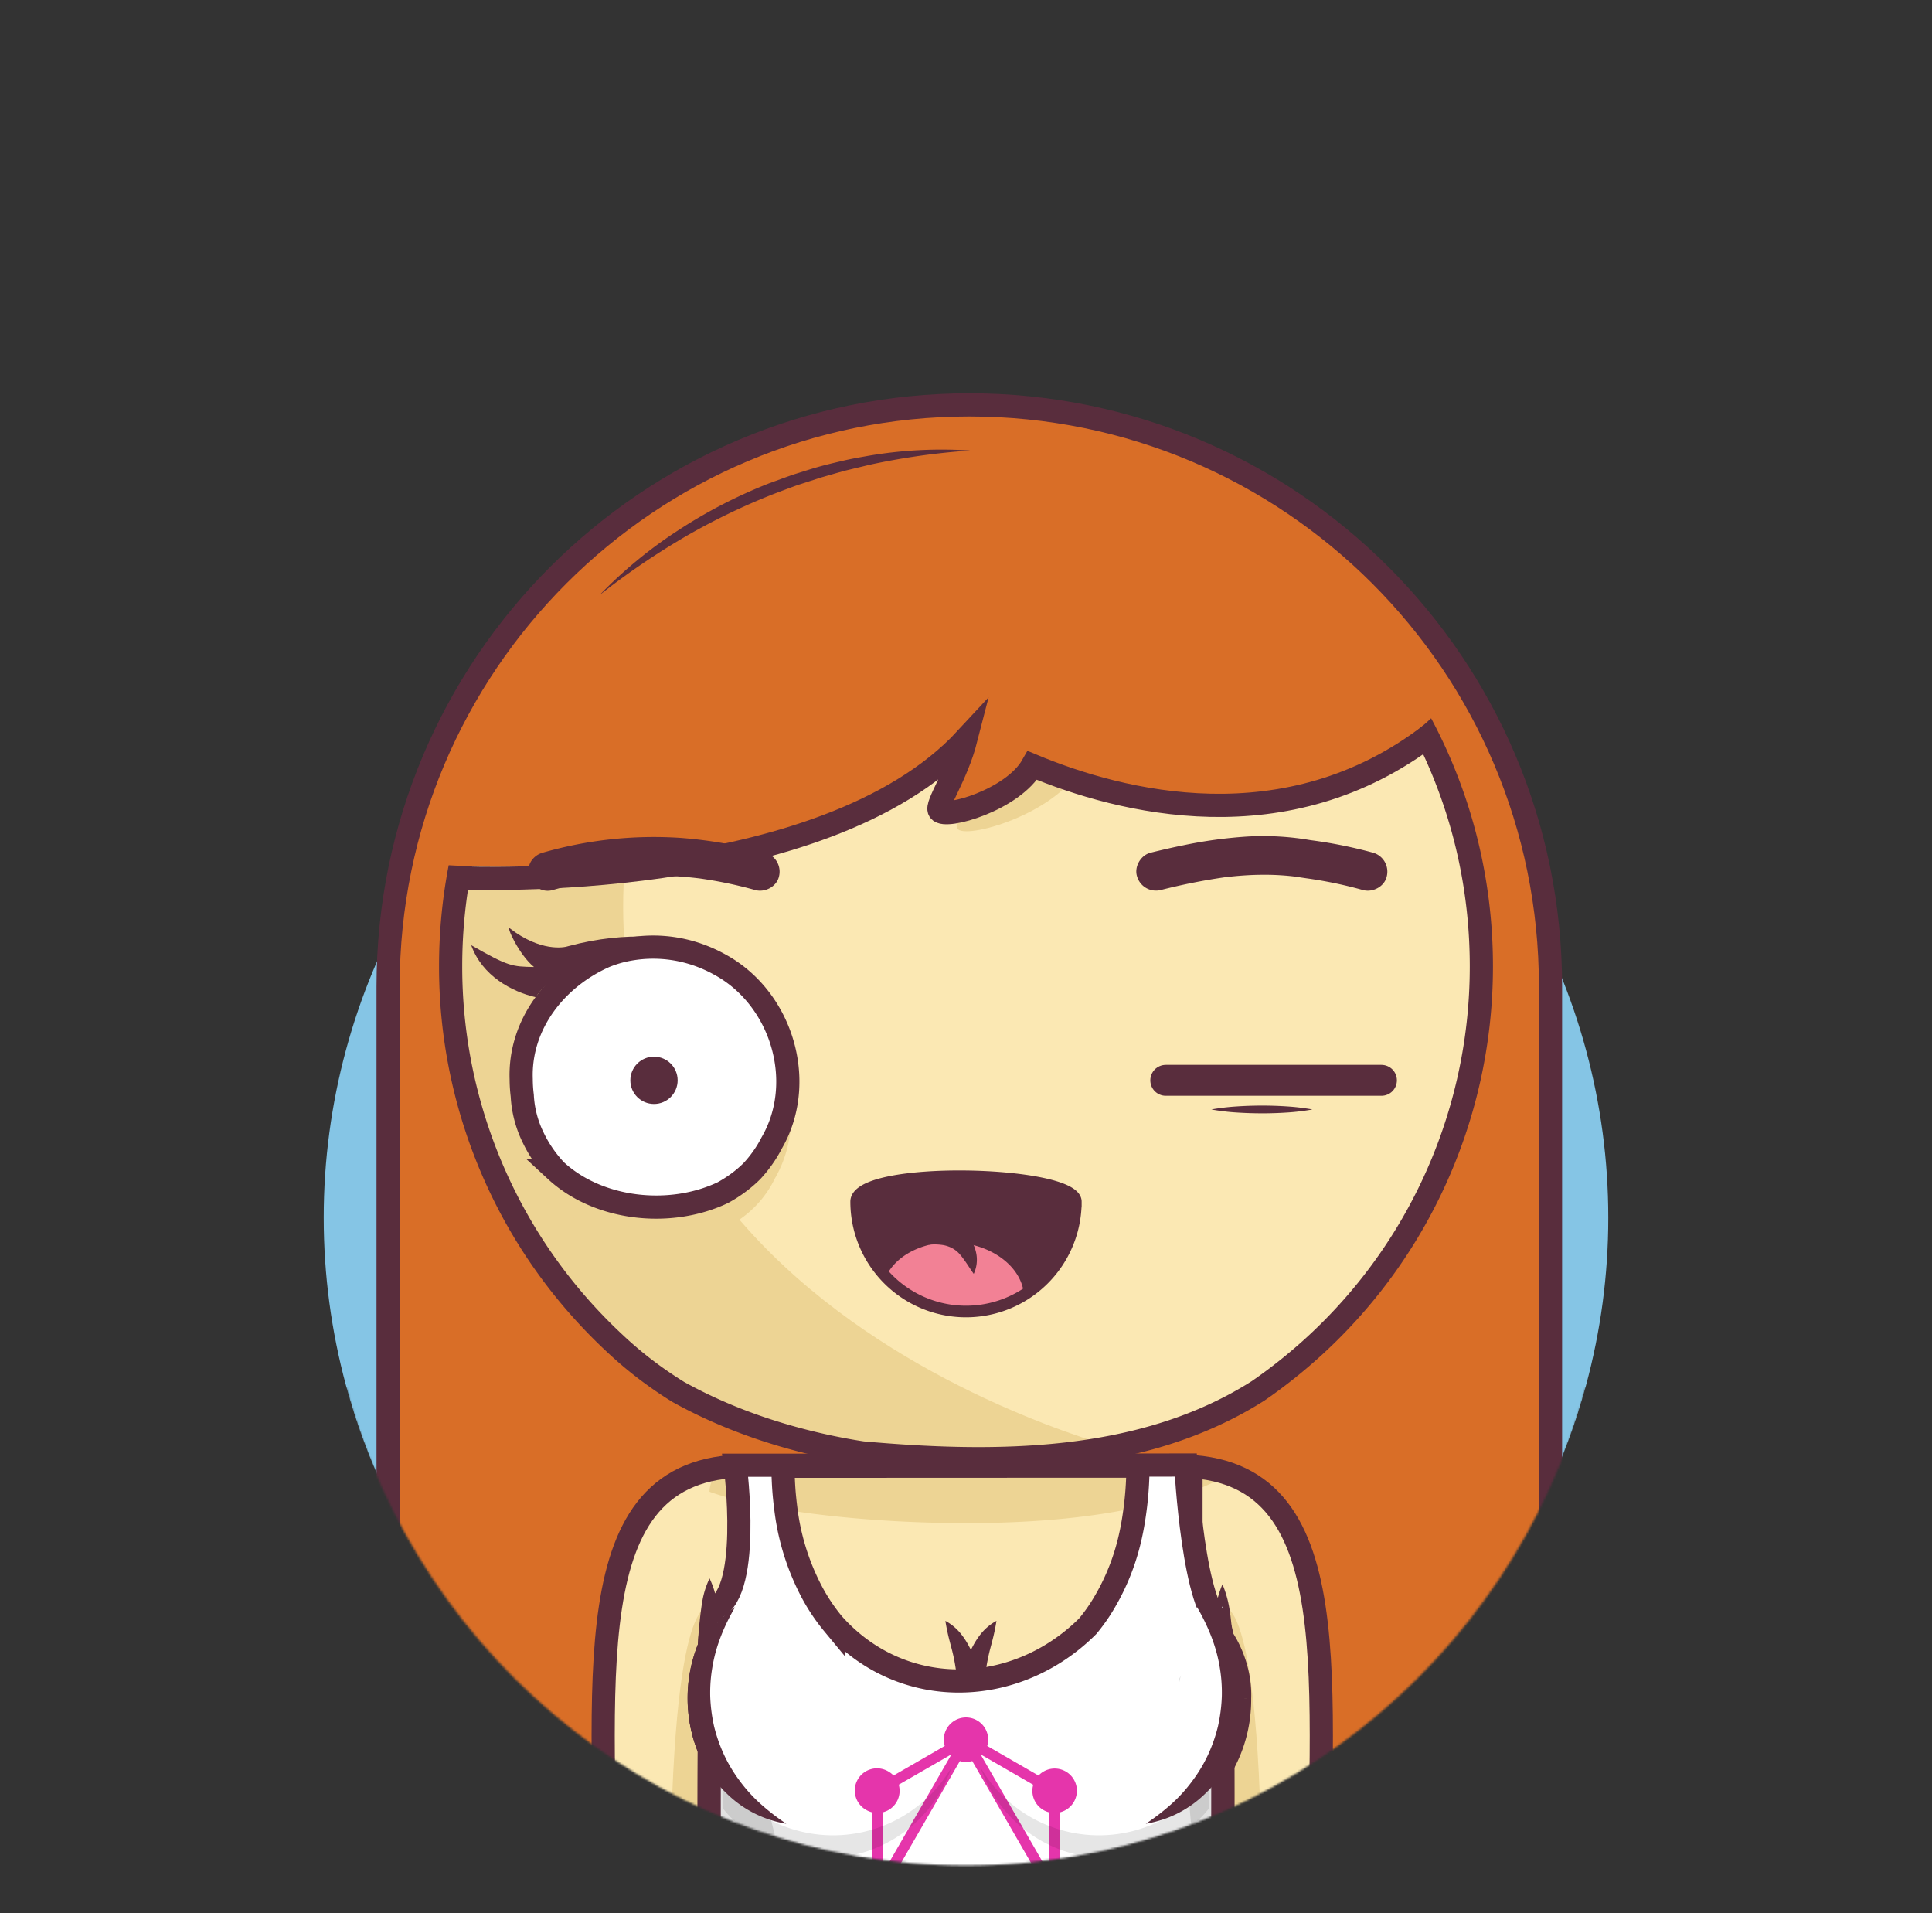 <svg xmlns="http://www.w3.org/2000/svg" viewBox="0 0 1000 990"><rect x="0" y="0" width="1000" height="990" fill="#333333" stroke="none"/><mask id="mask"><path d="M1000,0H0V718.31H179.2c38.38,142.38,167.45,247.1,320.8,247.1s282.42-104.72,320.8-247.1H1000Z" fill="white"></path></mask><g mask="url(#mask)"><circle cx="500" cy="630.16" r="332.442" fill="#85c5e5"></circle><path d="M501.71,209.52c-166.14,0-300.83,134.68-300.83,300.83V816.78c0,166.14,134.69,300.83,300.83,300.83S802.54,982.92,802.54,816.78V510.35C802.54,344.2,667.85,209.52,501.71,209.52Z" fill="#D96E27" stroke="#592d3d" stroke-miterlimit="10" stroke-width="12px"></path><path d="M610,758.72c90.76,0,72,114.24,72.87,241.28H610Z" fill="#FBE8B3"></path><path d="M632.74,831.87,610,870l11.38,130h31.76C653.91,819.73,632.74,831.87,632.74,831.87Z" fill="#EDD494"></path><path d="M233.25,500c0-147.32,119.43-266.75,266.75-266.75S766.75,352.68,766.75,500A266.22,266.22,0,0,1,668.1,707.12q-8.21,6.68-16.94,12.69C591,758,515,758,446.39,751.89c-6.66-1-13.3-2.26-19.89-3.71-26.33-5.8-51.82-14.75-75.37-27.8Q342.4,715,334.2,708.76a199.59,199.59,0,0,1-15.8-13.38q-7.14-6.63-13.79-13.78A265.86,265.86,0,0,1,233.25,500Z" fill="#FBE8B3"></path><path d="M269.61,634.48c.7,1.2,1.39,2.4,2.11,3.58.43.72.88,1.42,1.33,2.14.66,1.07,1.32,2.14,2,3.19.48.76,1,1.5,1.46,2.24.66,1,1.32,2,2,3,.51.76,1,1.52,1.56,2.28.66,1,1.32,1.92,2,2.88.54.77,1.1,1.53,1.65,2.3s1.34,1.85,2,2.77,1.15,1.53,1.73,2.29,1.37,1.8,2.07,2.7,1.19,1.51,1.79,2.26,1.41,1.76,2.12,2.63,1.23,1.49,1.85,2.23,1.44,1.72,2.17,2.57,1.27,1.47,1.91,2.2l2.22,2.5c.65.73,1.31,1.44,2,2.16.86.94,1.73,1.87,2.6,2.79l1.21,1.28c1.29,1.34,2.59,2.68,3.91,4l.26.27c1.29,1.28,2.6,2.55,3.91,3.81l1.58,1.5c.95.89,1.9,1.78,2.86,2.66l1.16,1.06c1,.94,2.09,1.86,3.14,2.78q4.9,4.27,10,8.19,8.19,6.24,16.93,11.62c23.55,13,49,22,75.37,27.8,6.59,1.45,13.23,2.7,19.89,3.71,42.1,3.75,87,5.18,129.28-3.08C508.45,729,185.59,612.74,388.8,257.48h0c-2.72,1.25-5.4,2.54-8.06,3.88l-.59.29c-1.22.61-2.44,1.24-3.65,1.88l-1,.53c-3.76,2-7.48,4.07-11.13,6.23l-.9.53c-1.16.69-2.31,1.39-3.46,2.1l-.87.54q-5.36,3.35-10.55,6.93l-1.08.75c-1.09.76-2.16,1.52-3.23,2.29l-.66.47q-3.27,2.39-6.46,4.84l-.62.48c-1,.78-2,1.58-3,2.39l-1.17.94c-1,.81-2,1.62-3,2.45l0,0c-2.11,1.75-4.19,3.55-6.24,5.37l-1.14,1-2.69,2.45L318,305q-4.28,4-8.37,8.17l-1.38,1.41c-.79.82-1.58,1.64-2.36,2.47-.46.49-.92,1-1.37,1.48q-2.06,2.2-4.06,4.46c-.45.51-.91,1-1.36,1.54-.71.81-1.41,1.63-2.11,2.45l-1.51,1.79c-.68.81-1.36,1.62-2,2.44-.54.66-1.08,1.33-1.61,2-1.07,1.33-2.12,2.66-3.16,4-.54.7-1.08,1.4-1.61,2.11s-1.2,1.59-1.79,2.4-1.07,1.45-1.59,2.18-1.13,1.55-1.68,2.33q-1.42,2-2.8,4.05c-.5.73-1,1.48-1.49,2.22s-1.1,1.66-1.64,2.5l-1.49,2.31-1.68,2.71c-.43.69-.86,1.38-1.28,2.07-.89,1.46-1.75,2.93-2.61,4.4l-1.22,2.16c-.54.95-1.08,1.91-1.61,2.87-.4.73-.8,1.46-1.19,2.19-.64,1.19-1.27,2.39-1.9,3.59l-1.2,2.34c-.64,1.28-1.28,2.55-1.91,3.84-.33.69-.67,1.39-1,2.09-.52,1.09-1,2.19-1.53,3.29-.31.66-.61,1.32-.91,2q-1.11,2.47-2.17,5c-.22.52-.43,1.05-.65,1.57-.53,1.27-1.05,2.54-1.56,3.82-.27.67-.53,1.34-.79,2-.5,1.26-1,2.53-1.45,3.8-.21.55-.42,1.1-.62,1.65q-.94,2.63-1.85,5.26l-.56,1.7q-.66,2-1.29,4l-.6,1.91c-.47,1.54-.93,3.08-1.37,4.63-.1.33-.2.66-.29,1q-.78,2.76-1.5,5.54c-.16.59-.3,1.19-.45,1.78-.35,1.39-.69,2.78-1,4.18l-.42,1.75c-.43,1.9-.85,3.8-1.24,5.71l-.15.77q-.51,2.55-1,5.1c-.11.61-.21,1.21-.32,1.82-.26,1.49-.51,3-.74,4.5-.08.51-.17,1-.24,1.52-.3,1.95-.57,3.91-.83,5.88l-.15,1.3c-.2,1.59-.38,3.19-.55,4.79-.06.6-.13,1.2-.19,1.81-.16,1.68-.31,3.37-.45,5.06,0,.35-.06.69-.08,1q-.22,3-.39,6.05c0,.53,0,1.07-.07,1.6q-.1,2.36-.18,4.71c0,.59,0,1.18,0,1.77,0,2.05-.08,4.11-.08,6.17,0,0,0,.07,0,.1,0,2.22,0,4.42.08,6.62,0,.76.06,1.52.08,2.28.05,1.47.1,2.94.17,4.41,0,.89.11,1.77.16,2.66.08,1.33.15,2.66.25,4,.07,1,.16,1.89.24,2.83.11,1.26.21,2.52.34,3.77.09,1,.21,1.94.31,2.91.14,1.21.27,2.43.42,3.64.12,1,.26,2,.39,2.95.16,1.18.32,2.37.5,3.55.15,1,.31,2,.47,3,.18,1.16.37,2.33.57,3.49.18,1,.36,2,.55,3,.21,1.15.43,2.3.65,3.44s.41,2,.62,3c.24,1.14.48,2.27.74,3.4s.44,2,.68,2.93c.26,1.13.54,2.25.82,3.36s.49,1.95.74,2.91c.3,1.12.6,2.23.91,3.34.26,1,.53,1.92.81,2.87.32,1.11.65,2.21,1,3.31s.58,1.89.88,2.84.7,2.19,1.06,3.28.62,1.87.94,2.8c.38,1.09.76,2.18,1.15,3.27.33.91.65,1.83,1,2.74l1.24,3.27c.35.89.69,1.79,1,2.68.44,1.09.89,2.19,1.34,3.28.36.86.71,1.73,1.08,2.59.47,1.12,1,2.22,1.45,3.33.37.82.73,1.65,1.1,2.47.52,1.16,1.07,2.3,1.6,3.44l1.08,2.3c.61,1.26,1.24,2.5,1.87,3.75.32.63.62,1.27.95,1.9q2.88,5.61,6,11.07C268.88,633.26,269.25,633.87,269.61,634.48Z" fill="#EDD494"></path><path d="M233.25,500c0-147.32,119.43-266.75,266.75-266.75S766.75,352.68,766.75,500A266.22,266.22,0,0,1,668.1,707.12q-8.21,6.68-16.94,12.69C591,758,515,758,446.39,751.89c-6.66-1-13.3-2.26-19.89-3.71-26.33-5.8-51.82-14.75-75.37-27.8Q342.4,715,334.2,708.76a199.59,199.59,0,0,1-15.8-13.38q-7.14-6.63-13.79-13.78A265.86,265.86,0,0,1,233.25,500Z" fill="none" stroke="#592d3d" stroke-miterlimit="10" stroke-width="12px"></path><path d="M386.12,758.72c-90.77,0-72,114.24-72.87,241.28h72.87Z" fill="#FBE8B3"></path><path d="M367.23,831.87,390,870l-11.39,130H346.88C346.07,819.73,367.23,831.87,367.23,831.87Z" fill="#EDD494"></path><path d="M619.47,1070H380.53a13.28,13.28,0,0,1-13.27-13.28V772a13.28,13.28,0,0,1,13.27-13.28H613.76c13.09,0,19,7.66,19,19.88v278.08A13.28,13.28,0,0,1,619.47,1070Z" fill="#FBE8B3"></path><path d="M629.05,766.62a19.33,19.33,0,0,1-2.51-4,17.25,17.25,0,0,0-8.28-3.51,28.88,28.88,0,0,0-4.5-.34H380.53A13.28,13.28,0,0,0,367.26,772c29,10.42,83.29,16.24,132.74,16.24C563.06,788.24,604.38,778.89,629.05,766.62Z" fill="#EDD494"></path><path d="M610,758.72c90.76,0,72,114.24,72.87,241.28H632.74" fill="none" stroke="#592d3d" stroke-linecap="square" stroke-miterlimit="10" stroke-width="12px"></path><path d="M386.12,758.72c-90.77,0-72,114.24-72.87,241.28h50.07" fill="none" stroke="#592d3d" stroke-linecap="square" stroke-miterlimit="10" stroke-width="12px"></path><path d="M380.53,758.82l233.23-.1" fill="none" stroke="#592d3d" stroke-miterlimit="10" stroke-width="12px"></path><path d="M380.53,1070H497.15C388,1070,396.24,838.82,367.26,838.82v217.86A13.28,13.28,0,0,0,380.53,1070Z" fill="#EDD494"></path><path d="M361.26,860.85c-.19-3.67-.11-7.34.05-11s.47-7.35.86-11c.2-1.84.4-3.67.65-5.51s.49-3.67.85-5.51a44.18,44.18,0,0,1,3.59-11,44.18,44.18,0,0,1,3.59,11c.36,1.84.62,3.67.85,5.51s.45,3.67.65,5.51c.38,3.67.68,7.34.85,11s.25,7.34.06,11Z" fill="#592d3d"></path><path d="M632.74,870v8c.26,34,.26,69,0,102.75,0,2.87,0,5.72,0,8.53v67.41A13.28,13.28,0,0,1,619.47,1070H380.53a13.28,13.28,0,0,1-13.27-13.28V998.52c0-2.51,0-5.07,0-7.65-.25-34.87-.25-69.87,0-105.3V860.85" fill="none" stroke="#592d3d" stroke-miterlimit="10" stroke-width="12px"></path><path d="M626.74,870c-.19-4.17-.1-8.35.06-12.53s.47-8.35.85-12.53c.2-2.09.41-4.18.65-6.27s.49-4.17.85-6.26a55.09,55.09,0,0,1,3.59-12.53,55.09,55.09,0,0,1,3.59,12.53c.36,2.09.62,4.18.85,6.26s.45,4.18.65,6.27c.38,4.18.69,8.35.85,12.53s.25,8.36.06,12.53Z" fill="#592d3d"></path><path d="M502.07,878.86A69.31,69.31,0,1,1,371,847.39" fill="none" stroke="#592d3d" stroke-miterlimit="10" stroke-width="12px"></path><path d="M371,847.39a69.68,69.68,0,0,1,15-19.67" fill="#FBE8B3"></path><path d="M365.65,844.66a27,27,0,0,1,3.38-5.84,37.22,37.22,0,0,1,4.53-5c.84-.76,1.69-1.5,2.58-2.19a21.1,21.1,0,0,1,2.81-1.92,15,15,0,0,1,7-2,25,25,0,0,1-1.75,6.81c-.39,1-.83,1.88-1.29,2.77l-1.3,2.67c-.85,1.76-1.69,3.49-2.55,5.19a54.51,54.51,0,0,1-2.76,5Z" fill="#592d3d"></path><path d="M489.33,838.82a69,69,0,0,1,12.74,40" fill="#FBE8B3"></path><path d="M489.33,838.82a26.55,26.55,0,0,1,8.69,7.55,38.8,38.8,0,0,1,3.1,4.79c.93,1.67,1.77,3.39,2.55,5.15a55.12,55.12,0,0,1,3.46,11,48,48,0,0,1,.94,11.53h-12c-.19-3.25-.36-6.48-.7-9.73s-.77-6.48-1.4-9.74l-.5-2.44-.58-2.45c-.42-1.63-.87-3.26-1.29-4.93A104.17,104.17,0,0,1,489.33,838.82Z" fill="#592d3d"></path><path d="M641.65,878.86a69.14,69.14,0,0,0-21.94-50.6" fill="#FBE8B3"></path><path d="M635.65,878.86A107,107,0,0,0,634.39,866a81.92,81.92,0,0,0-3.12-12.67c-.34-1-.74-2.07-1.11-3.11s-.84-2.05-1.25-3.09-.94-2-1.38-3.05l-1.46-3c-2-4.1-4.17-8.19-6.36-12.75a35.76,35.76,0,0,1,12.22,8.61c.83.94,1.7,1.86,2.47,2.85s1.54,2,2.25,3,1.43,2.09,2.07,3.18,1.31,2.18,1.88,3.32A62.19,62.19,0,0,1,646,863.58a56.6,56.6,0,0,1,1.62,15.28Z" fill="#592d3d"></path><path d="M503,878.86a69.31,69.31,0,1,0,138.61,0" fill="none" stroke="#592d3d" stroke-miterlimit="10" stroke-width="12px"></path><path d="M515.77,838.82a69,69,0,0,0-12.73,40" fill="#FBE8B3"></path><path d="M515.77,838.82a104.17,104.17,0,0,1-2.27,10.75c-.42,1.67-.87,3.3-1.29,4.93l-.57,2.45-.5,2.44c-.63,3.26-1.09,6.5-1.41,9.74s-.5,6.48-.69,9.73H497a47,47,0,0,1,.94-11.53,54.48,54.48,0,0,1,3.46-11c.77-1.76,1.61-3.48,2.54-5.15a40,40,0,0,1,3.1-4.79A26.66,26.66,0,0,1,515.77,838.82Z" fill="#592d3d"></path><line x1="383.44" y1="837.55" x2="383.44" y2="758.72" fill="none" stroke="#592d3d" stroke-miterlimit="10" stroke-width="12px"></line><line x1="616.46" y1="837.55" x2="616.46" y2="758.72" fill="none" stroke="#592d3d" stroke-miterlimit="10" stroke-width="12px"></line><path d="M470.5,897.78h53.9v19.7c-17.74-6.05-35.71-5.9-53.9,0Z" fill="#FFFFFF" stroke="#592d3d" stroke-miterlimit="10" stroke-width="12px"></path><path d="M638.1,878.86a69.06,69.06,0,0,0-18.63-47.28c-4.22-4.52-44.27,6.19-67.81,27.26-23.11,20.69-43.23,54.49-40.35,58.75A69.31,69.31,0,0,0,638.1,878.86Z" fill="#FFFFFF" stroke="#592d3d" stroke-miterlimit="10" stroke-width="12px"></path><path d="M598.11,848.39c-6.12,3.67-12.15,7.18-18,11a154.79,154.79,0,0,0-16.53,12.18c-5.15,4.46-10.11,9.32-15,14.26s-9.69,10-14.75,15.07a100,100,0,0,1,11.18-18.17A106.06,106.06,0,0,1,559.72,867a84.36,84.36,0,0,1,18.14-11.73A83.45,83.45,0,0,1,598.11,848.39Z" fill="#ffffff"></path><path d="M361.9,878.86a69.06,69.06,0,0,1,18.63-47.28c4.22-4.52,44.27,6.19,67.81,27.26,23.11,20.69,43.23,54.49,40.35,58.75A69.31,69.31,0,0,1,361.9,878.86Z" fill="#FFFFFF" stroke="#592d3d" stroke-miterlimit="10" stroke-width="12px"></path><path d="M455.75,938.92a85.36,85.36,0,0,1-85.36-85.36,86.38,86.38,0,0,1,.44-8.71,69.31,69.31,0,0,0,96.31,93.29A85.67,85.67,0,0,1,455.75,938.92Z" fill="#E2E2E2"></path><path d="M361.9,878.86a69.06,69.06,0,0,1,18.63-47.28c4.22-4.52,44.27,6.19,67.81,27.26,23.11,20.69,43.23,54.49,40.35,58.75A69.31,69.31,0,0,1,361.9,878.86Z" fill="none" stroke="#592d3d" stroke-miterlimit="10" stroke-width="12px"></path><path d="M401.89,848.39a83.45,83.45,0,0,1,20.25,6.87A84.36,84.36,0,0,1,440.28,867a106.06,106.06,0,0,1,14.65,15.71,100,100,0,0,1,11.18,18.17c-5.06-5-9.84-10.13-14.75-15.07s-9.84-9.8-15-14.26a154.79,154.79,0,0,0-16.53-12.18C414,855.57,408,852.06,401.89,848.39Z" fill="#ffffff"></path><path d="M613.76,758.16H559.55v.1H589a175.21,175.21,0,0,1-2.12,27.22q-1,6.57-2.57,12.88a116.51,116.51,0,0,1-14.71,34.22,92,92,0,0,1-6.61,9c-37.06,37-95.95,39-131.74-1.19A98.26,98.26,0,0,1,420.8,825a124.07,124.07,0,0,1-13.4-39.48q-1-6.57-1.58-13.39c-.35-4.54-.54-9.15-.54-13.82h29.47v-.1H380.53c.82,22.29-1.59,75.64-9.11,84.48l-4.16,213.48a13.27,13.27,0,0,0,13.27,13.27H619.47a13.27,13.27,0,0,0,13.27-13.27l-2.38-215.36C620.61,840.76,613.42,783.07,613.76,758.16Z" fill="#FFFFFF"></path><polygon points="632.74 831.31 609.95 869.4 621.34 999.43 632.94 999.43 632.94 893.78 632.74 831.31" fill="#E2E2E2"></polygon><path d="M380.53,1069.39H497.15c-109.2,0-100.91-231.14-129.89-231.14v217.87A13.27,13.27,0,0,0,380.53,1069.39Z" fill="#E2E2E2"></path><path d="M361.26,860.4a63.71,63.71,0,0,1-.1-8.29q.19-4.15.71-8.31c.18-1.39.35-2.77.57-4.16s.44-2.77.78-4.16a27.84,27.84,0,0,1,3.44-8.35,27.54,27.54,0,0,1,3.73,8.22c.39,1.38.68,2.76.93,4.13s.5,2.76.72,4.14c.44,2.75.79,5.51,1,8.27a62,62,0,0,1,.21,8.29Z" fill="#592d3d"></path><path d="M632.74,869.4v8c.26,34,.26,69,0,102.76,0,2.87,0,5.72,0,8.53v67.41a13.27,13.27,0,0,1-13.27,13.27H380.53a13.27,13.27,0,0,1-13.27-13.27V998q0-3.76,0-7.65c-.25-34.86-.25-69.86,0-105.3V860.29" fill="none" stroke="#592d3d" stroke-miterlimit="10" stroke-width="12px"></path><path d="M626.76,869.38a65.79,65.79,0,0,1,.65-8.53q.57-4.25,1.46-8.47c.3-1.41.6-2.82.94-4.22s.69-2.81,1.15-4.21a29.21,29.21,0,0,1,4.18-8.28,28.9,28.9,0,0,1,3,8.78c.26,1.45.42,2.89.55,4.33s.25,2.88.35,4.31c.18,2.87.28,5.74.25,8.59a67.65,67.65,0,0,1-.54,8.54Z" fill="#592d3d"></path><path d="M368.1,833c21.58-5.27,12.43-74.73,12.43-74.73l233.23-.1s3.93,76.62,19.18,82.92" fill="none" stroke="#592d3d" stroke-miterlimit="10" stroke-width="12px"></path><path d="M589,758.26a175.22,175.22,0,0,1-2.11,27.22q-1,6.57-2.57,12.88a116.51,116.51,0,0,1-14.71,34.22,92,92,0,0,1-6.61,9c-37.06,37-95.95,39-131.74-1.19A98.26,98.26,0,0,1,420.8,825a124.07,124.07,0,0,1-13.4-39.48q-1-6.57-1.58-13.39c-.35-4.54-.54-9.15-.54-13.82" fill="none" stroke="#592d3d" stroke-miterlimit="10" stroke-width="12px"></path><g transform="translate(0 30)"><path d="M551.55,939.73a11.33,11.33,0,0,0-3-1.2V907.92a11.25,11.25,0,0,0,3.06-1.22,11.49,11.49,0,1,0-14.08-17.84L511,873.57a11.48,11.48,0,1,0-22.48-3.28,11.68,11.68,0,0,0,.47,3.26l-26.5,15.3a11.65,11.65,0,0,0-2.59-2.05,11.49,11.49,0,1,0-11.48,19.9,11.25,11.25,0,0,0,3.06,1.22v30.6a11.71,11.71,0,0,0-3,1.21,11.49,11.49,0,1,0,11.48,19.9,11.65,11.65,0,0,0,2.57-2L489,972.9a11.25,11.25,0,0,0-.47,3.25,11.48,11.48,0,1,0,23,0,11.68,11.68,0,0,0-.58-3.62l26.33-15.2a11.24,11.24,0,0,0,2.84,2.3,11.49,11.49,0,0,0,11.48-19.9ZM465.35,947a11.36,11.36,0,0,0-1.21-3,11.59,11.59,0,0,0-2-2.56l34.68-60.06a11.67,11.67,0,0,0,3.2.45,11.37,11.37,0,0,0,3.21-.46l34.67,60.06a11.45,11.45,0,0,0-3.23,5.6Zm69.45-53.36a11.46,11.46,0,0,0,8.26,14.28v30.65l-.44.11-34.68-60.07.3-.3Zm-43.06-15.34.33.32-34.68,60.07-.45-.12V907.89a11.45,11.45,0,0,0,8.25-14.29Zm16.75,90.14a11.5,11.5,0,0,0-16.76-.23l-26.51-15.31.12-.44h69.32c.06.25.13.51.21.75Z" stroke="#ffffff" stroke-width="16px"></path><path d="M551.55,939.73a11.33,11.33,0,0,0-3-1.2V907.92a11.25,11.25,0,0,0,3.06-1.22,11.49,11.49,0,1,0-14.08-17.84L511,873.57a11.48,11.48,0,1,0-22.48-3.28,11.68,11.68,0,0,0,.47,3.26l-26.5,15.3a11.65,11.65,0,0,0-2.59-2.05,11.49,11.49,0,1,0-11.48,19.9,11.25,11.25,0,0,0,3.06,1.22v30.6a11.71,11.71,0,0,0-3,1.21,11.49,11.49,0,1,0,11.48,19.9,11.65,11.65,0,0,0,2.57-2L489,972.9a11.25,11.25,0,0,0-.47,3.25,11.48,11.48,0,1,0,23,0,11.68,11.68,0,0,0-.58-3.62l26.33-15.2a11.24,11.24,0,0,0,2.84,2.3,11.49,11.49,0,0,0,11.48-19.9ZM465.35,947a11.36,11.36,0,0,0-1.21-3,11.59,11.59,0,0,0-2-2.56l34.68-60.06a11.67,11.67,0,0,0,3.2.45,11.37,11.37,0,0,0,3.21-.46l34.67,60.06a11.45,11.45,0,0,0-3.23,5.6Zm69.45-53.36a11.46,11.46,0,0,0,8.26,14.28v30.65l-.44.11-34.68-60.07.3-.3Zm-43.06-15.34.33.32-34.68,60.07-.45-.12V907.89a11.45,11.45,0,0,0,8.25-14.29Zm16.75,90.14a11.5,11.5,0,0,0-16.76-.23l-26.51-15.31.12-.44h69.32c.06.25.13.51.21.75Z" fill="#e535ab"></path></g><path d="M426.88,961.63a69.32,69.32,0,0,0,65.62-47,71,71,0,0,1-118.19,6.64L374.26,936C387,951.63,405.15,961.63,426.88,961.63Z" opacity="0.1"></path><path d="M573.12,961.63a69.32,69.32,0,0,1-65.62-47,71,71,0,0,0,118.19,6.64l0,14.72C613,951.63,594.85,961.63,573.12,961.63Z" opacity="0.1"></path><path d="M407,943.81A69.33,69.33,0,0,1,380.42,831.7" fill="#FFFFFF"></path><path d="M407,943.81a57.14,57.14,0,0,1-31.21-16l-1.62-1.6c-.53-.54-1-1.13-1.53-1.69s-1-1.15-1.48-1.73a22,22,0,0,1-1.43-1.79c-.9-1.23-1.81-2.46-2.68-3.72l-2.37-3.93a69,69,0,0,1-6.71-17.13,70.52,70.52,0,0,1-1.69-18.3,64.09,64.09,0,0,1,3.4-17.93c.26-.71.49-1.43.76-2.14l.88-2.1c.55-1.4,1.26-2.74,1.91-4.09a60.79,60.79,0,0,1,4.74-7.63c.85-1.21,1.82-2.35,2.75-3.49s1.94-2.23,3-3.23a47.65,47.65,0,0,1,6.73-5.59c-5.79,10-9.9,20.19-11.66,30.67A78.09,78.09,0,0,0,367.61,878a84.63,84.63,0,0,0,2,15.41,80.81,80.81,0,0,0,5.12,14.65,76.2,76.2,0,0,0,8.08,13.47,79,79,0,0,0,10.81,11.95A115,115,0,0,0,407,943.81Z" fill="#592d3d"></path><path d="M593.05,943.81A69.33,69.33,0,0,0,619.58,831.7" fill="#FFFFFF"></path><path d="M593.05,943.81a115,115,0,0,0,13.35-10.29,79,79,0,0,0,10.81-11.95,76.2,76.2,0,0,0,8.08-13.47,80.81,80.81,0,0,0,5.12-14.65,84.63,84.63,0,0,0,2-15.41,78.09,78.09,0,0,0-1.15-15.67c-1.76-10.48-5.87-20.64-11.66-30.67a47.65,47.65,0,0,1,6.73,5.59c1.08,1,2,2.14,3,3.23s1.9,2.28,2.75,3.49a60.79,60.79,0,0,1,4.74,7.63c.65,1.35,1.36,2.69,1.91,4.09l.88,2.1c.27.71.5,1.43.76,2.14a64.09,64.09,0,0,1,3.4,17.93,70.52,70.52,0,0,1-1.69,18.3,69,69,0,0,1-6.71,17.13L633,917.26c-.87,1.26-1.78,2.49-2.68,3.72a22,22,0,0,1-1.43,1.79c-.49.58-1,1.16-1.48,1.73s-1,1.15-1.53,1.69l-1.62,1.6A57.14,57.14,0,0,1,593.05,943.81Z" fill="#592d3d"></path><path d="M271.4,576.82c-1-28.36,18-52.36,43.28-63.56a62.37,62.37,0,0,1,8.16-2.7,70,70,0,0,1,42.21,2.68A71.67,71.67,0,0,1,374,517.4c29.53,15.88,42.79,53.25,31.36,83.46a61.68,61.68,0,0,1-4.18,8.82,54.68,54.68,0,0,1-17.51,20.83,69.25,69.25,0,0,1-7.85,5c-27.38,13-64.38,9-86.45-11.4a69.35,69.35,0,0,1-6.11-7.47,64.89,64.89,0,0,1-5.57-9.5A55.78,55.78,0,0,1,272,585.39,75.67,75.67,0,0,1,271.4,576.82Z" fill="#EDD494"></path><path d="M269.77,558.47c-1-28.36,18-52.36,43.28-63.56a62.23,62.23,0,0,1,8.15-2.7,70,70,0,0,1,42.22,2.68,71.54,71.54,0,0,1,8.92,4.16c29.53,15.89,42.79,53.25,31.36,83.46a59.6,59.6,0,0,1-4.18,8.82,63.85,63.85,0,0,1-4.71,7.8,64.78,64.78,0,0,1-5.68,7,63.08,63.08,0,0,1-7.12,6.07,68.37,68.37,0,0,1-7.85,5c-27.38,13-64.38,9-86.44-11.4a67.24,67.24,0,0,1-6.11-7.47,65,65,0,0,1-5.58-9.5A55.59,55.59,0,0,1,270.32,567,71.3,71.3,0,0,1,269.77,558.47Z" fill="#ffffff" stroke="#592d3d" stroke-miterlimit="10" stroke-width="12px"></path><circle cx="338.51" cy="559.08" r="12.24" fill="#592d3d"></circle><line x1="715.03" y1="559.08" x2="603.4" y2="559.08" fill="none" stroke="#592d3d" stroke-linecap="round" stroke-miterlimit="10" stroke-width="16px"></line><path d="M627,574.16a114.14,114.14,0,0,1,13.07-1.56c4.36-.3,8.72-.43,13.08-.44s8.71.14,13.07.43a114.34,114.34,0,0,1,13.08,1.57,112.18,112.18,0,0,1-13.08,1.58q-6.54.43-13.07.42t-13.08-.43A112,112,0,0,1,627,574.16Z" fill="#592d3d"></path><path d="M243.89,489.13c5.64,15.83,20.9,24.06,33.4,26.94,13.06-20.24,56.65-28.92,89.37-17.44,27.8,5-10.81-25.57-72.47-9-2.31.85-14.56,2.95-30.28-9.19-2.19-1.69,4.68,13.71,12.5,20C265.06,500.21,263.2,500.22,243.89,489.13Z" fill="#592d3d" fill-rule="evenodd"></path><path d="M443.14,621.86c0-18.9,113.72-16.06,113.72,0a56.86,56.86,0,0,1-113.72,0Z" fill="#592d3d"></path><path d="M495,643c-16.95-1-31.73,6.75-36.65,18.22a56.86,56.86,0,0,0,65.14,12.53A55.39,55.39,0,0,0,530,670.2C529.08,656.09,514.06,644.18,495,643Z" fill="#f28195"></path><path d="M443.14,621.86c0-18.9,113.72-16.06,113.72,0a56.86,56.86,0,0,1-113.72,0Z" fill="none" stroke="#592d3d" stroke-miterlimit="10" stroke-width="6px"></path><path d="M478.12,632.46c.45-.11.63-.16.92-.21l.75-.14c.49-.09,1-.14,1.46-.18a21.54,21.54,0,0,1,2.89-.1,25,25,0,0,1,5.79.81,21.4,21.4,0,0,1,10.35,6.1,20.18,20.18,0,0,1,5.08,10.16A17.27,17.27,0,0,1,504,659.25c-2.07-2.93-3.66-5.56-5.32-7.76a28.41,28.41,0,0,0-2.45-3,14.06,14.06,0,0,0-2.7-2.16,15.48,15.48,0,0,0-6.11-2.09A29.5,29.5,0,0,0,484,644c-.59,0-1.18,0-1.76.05l-.85.06-.39,0c-.1,0-.3,0-.23,0Z" fill="#592d3d"></path><path d="M559.29,397.34c-12.87,24-60,37.44-63.83,31.42-4.3-6.73,37.84-55.32,13.9-106.14" fill="#EDD494"></path><path d="M746.9,365.72c-43.51-90.29-140.27-142-244.74-142-131.19,0-253.5,95-275.32,223.74,0,0,202.41,15.32,275.25-67.4C511.7,384.77,658.18,457.67,746.9,365.72Z" fill="#D96E27"></path><path d="M502.16,233.15a361.93,361.93,0,0,0-51.86,7.33l-12.68,3.05c-4.2,1.13-8.36,2.37-12.54,3.55l-12.39,4c-4.09,1.46-8.13,3-12.2,4.54a339.08,339.08,0,0,0-46.87,22.71,388.52,388.52,0,0,0-43.25,29.58,233,233,0,0,1,40.79-33.56,258.22,258.22,0,0,1,47.14-24.31c4.17-1.5,8.32-3.06,12.5-4.51,4.24-1.29,8.44-2.7,12.7-3.9s8.58-2.19,12.89-3.21,8.68-1.76,13-2.53A224.82,224.82,0,0,1,502.16,233.15Z" fill="#592d3d"></path><path d="M537.23,398.81C526.9,418.12,489.07,428.88,486,424c-3.45-5.4,30.38-44.42,11.16-85.22" fill="#D96E27"></path><path d="M240.15,454.33s185.57,8.28,259.86-72c-5,19.52-15.75,34.09-13.79,37.16,2.89,4.53,38-5.42,48.16-23.35,45.56,19,131.48,41.33,206.15-16.09" fill="none" stroke="#592d3d" stroke-miterlimit="10" stroke-width="12px"></path><path d="M600.89,460.57a318.14,318.14,0,0,1,33.51-6.65l-2.66.35c13.18-1.74,26.54-2.25,39.75-.48l-2.66-.36c3.27.46,6.54,1,9.82,1.42l-2.66-.36a221,221,0,0,1,29.48,6.11c5,1.39,11.1-1.73,12.3-7a10.19,10.19,0,0,0-7-12.3,239.21,239.21,0,0,0-34.59-6.78l2.66.36a143,143,0,0,0-33.44-1.95,235.08,235.08,0,0,0-33.09,4.55c-5.62,1.13-11.2,2.43-16.76,3.8-5.08,1.25-8.62,7.26-7,12.3a10.19,10.19,0,0,0,12.3,7Z" fill="#592d3d"></path><path d="M286.14,460.6a202.56,202.56,0,0,1,29.25-6.19l-2.66.36a195.53,195.53,0,0,1,51.38.08l-2.66-.35a218.94,218.94,0,0,1,29.45,6.1c5,1.4,11.1-1.73,12.3-7a10.19,10.19,0,0,0-7-12.3A227.26,227.26,0,0,0,352,433.6a208.27,208.27,0,0,0-71.22,7.71,10.39,10.39,0,0,0-6,4.6,10.2,10.2,0,0,0-1,7.7c1.65,5.11,6.91,8.54,12.3,7Z" fill="#592d3d"></path></g></svg>